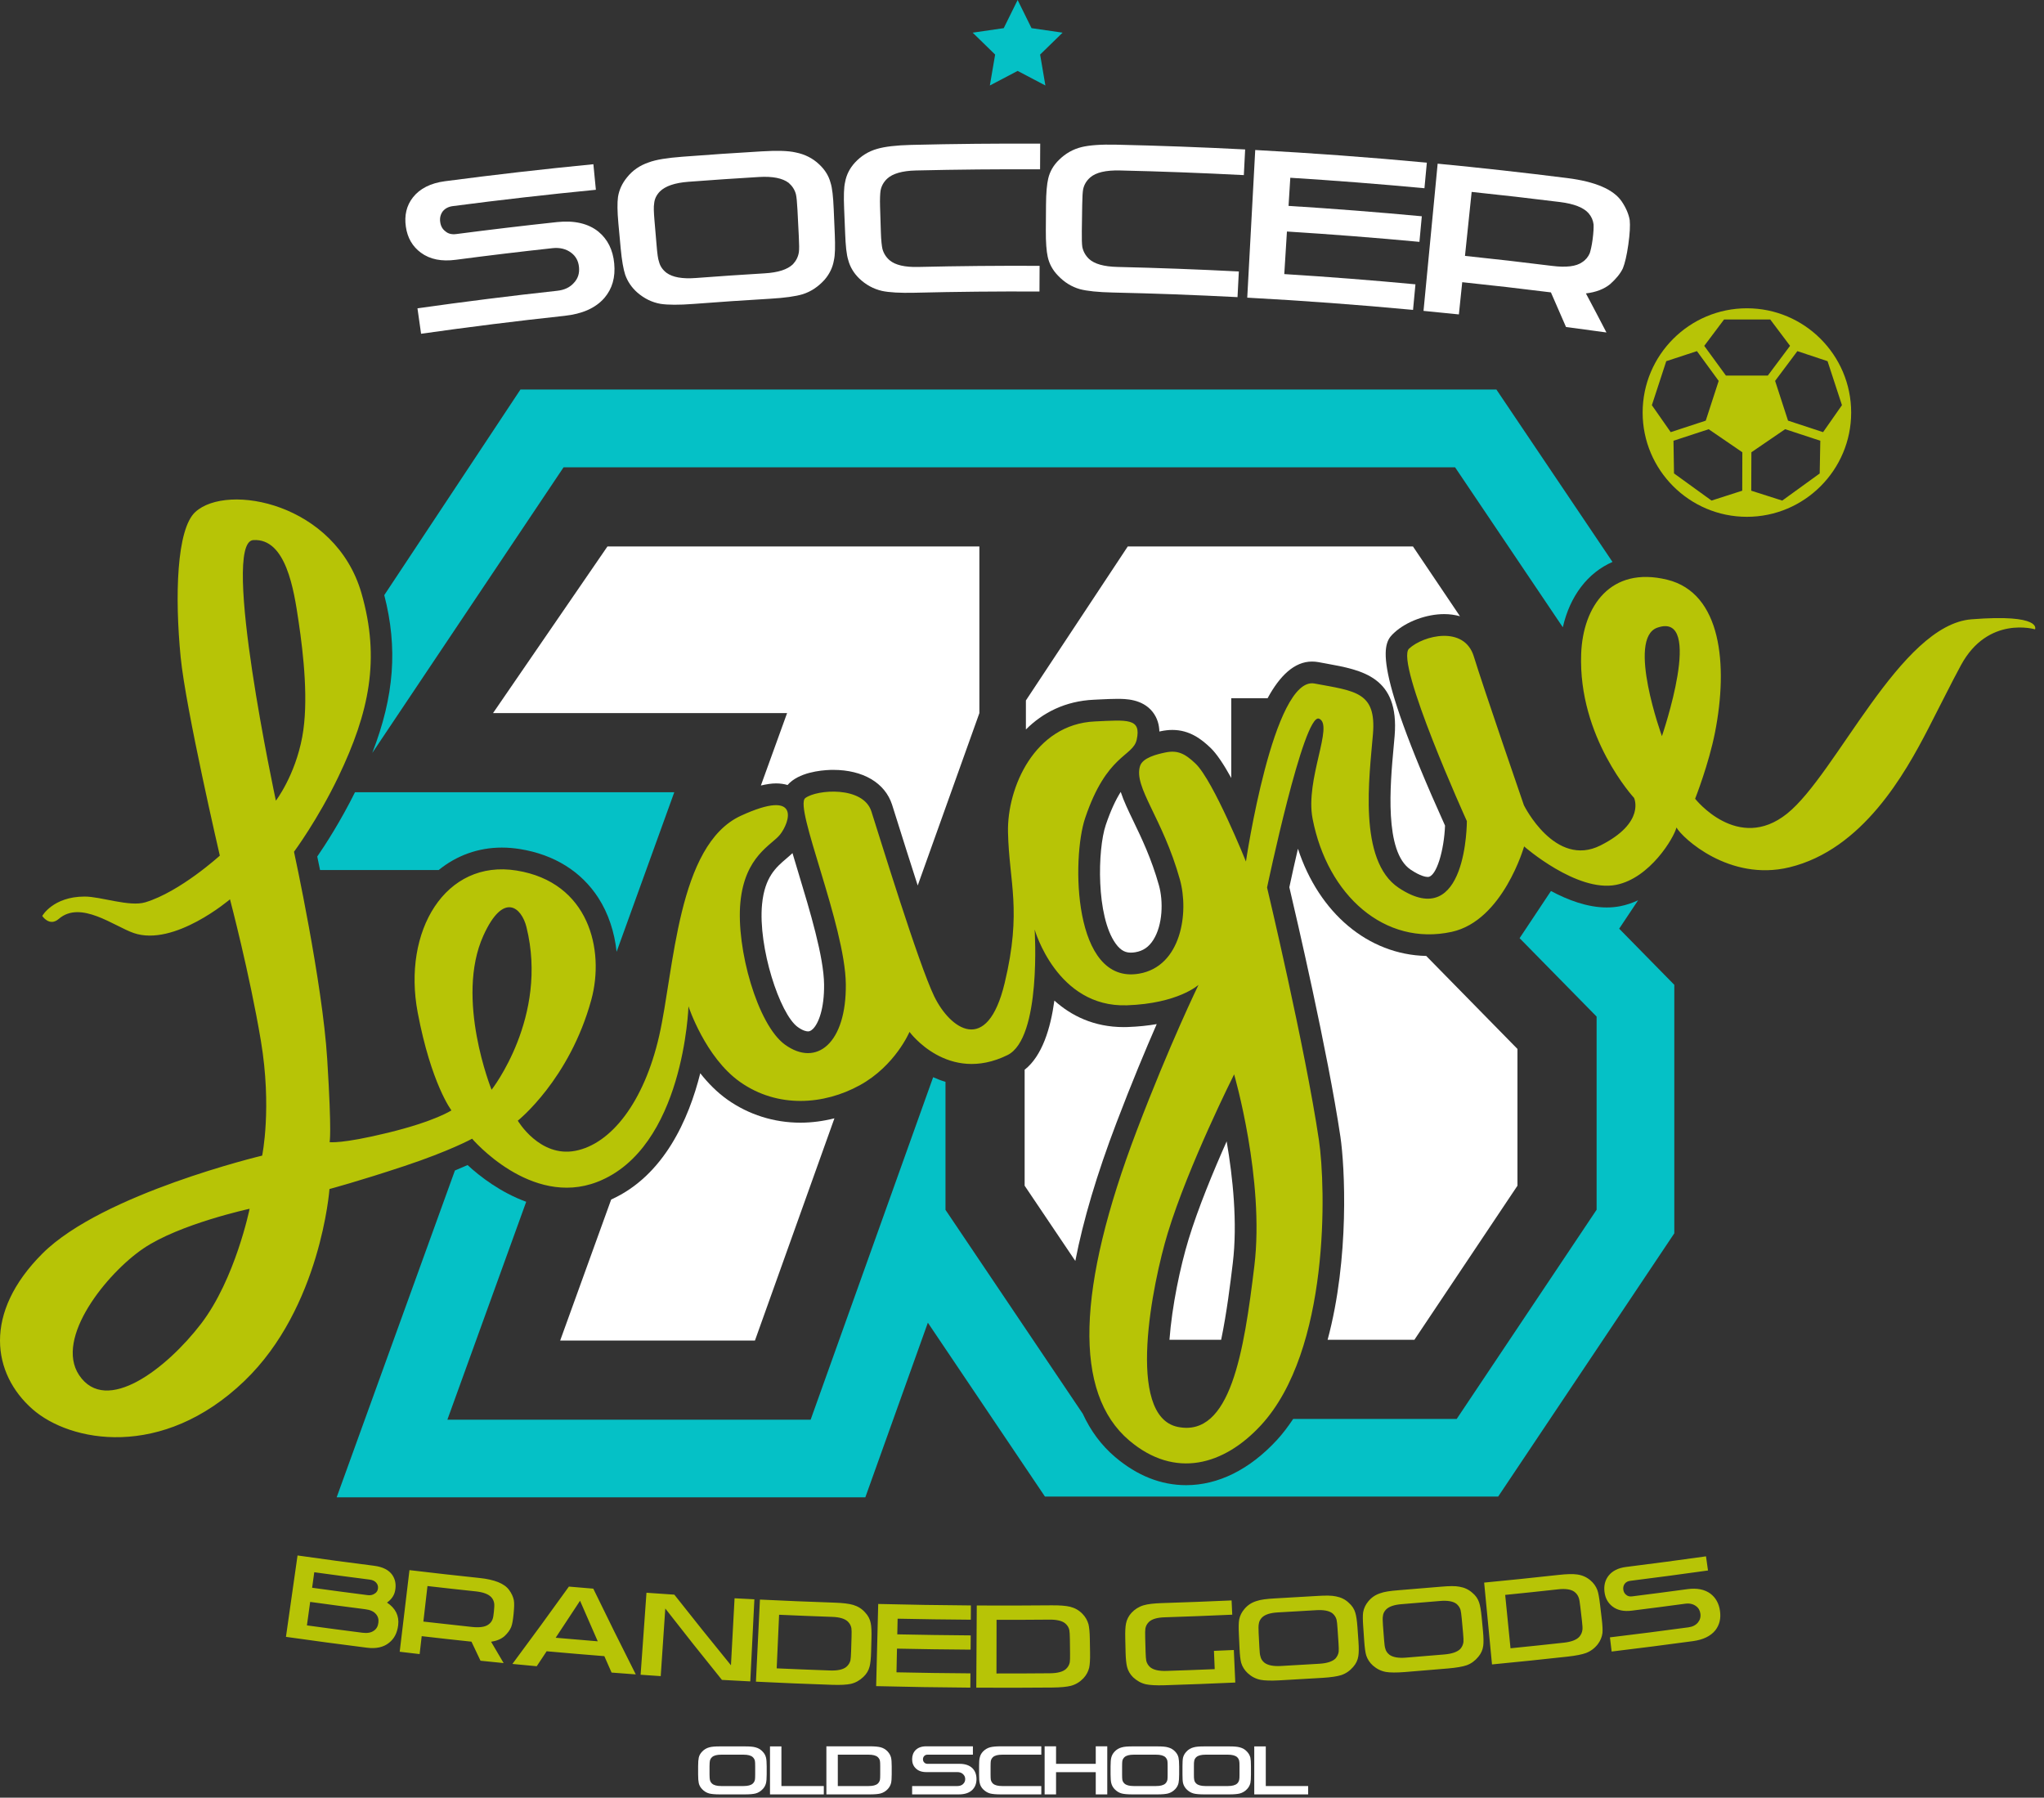 <?xml version="1.0" encoding="UTF-8" standalone="no"?>
<!DOCTYPE svg PUBLIC "-//W3C//DTD SVG 1.1//EN" "http://www.w3.org/Graphics/SVG/1.1/DTD/svg11.dtd">
<svg width="100%" height="100%" viewBox="0 0 141 124" version="1.1" xmlns="http://www.w3.org/2000/svg" xmlns:xlink="http://www.w3.org/1999/xlink" xml:space="preserve" xmlns:serif="http://www.serif.com/" style="fill-rule:evenodd;clip-rule:evenodd;stroke-linejoin:round;stroke-miterlimit:1.414;">
    <rect x="0" y="0" width="141" height="124" fill="#333333" stroke="none"/>
    <g transform="matrix(1,0,0,1,-184.801,-15.42)">
        <path d="M297.386,125.536C297.224,125.557 297.083,125.526 296.971,125.424C296.864,125.34 296.801,125.224 296.779,125.062C296.762,124.91 296.795,124.781 296.877,124.665C296.971,124.547 297.099,124.483 297.262,124.463C299.051,124.239 300.838,124 302.623,123.75C302.576,123.424 302.531,123.099 302.485,122.774C300.646,123.033 298.809,123.277 296.968,123.507C296.43,123.574 296.029,123.777 295.766,124.107C295.522,124.417 295.431,124.792 295.482,125.22C295.533,125.657 295.721,125.992 296.033,126.233C296.379,126.499 296.82,126.589 297.361,126.521C298.592,126.368 299.821,126.208 301.049,126.042C301.339,126.002 301.583,126.057 301.777,126.194C301.964,126.323 302.066,126.5 302.099,126.728C302.13,126.965 302.069,127.167 301.927,127.341C301.773,127.526 301.551,127.634 301.271,127.671C299.468,127.916 297.664,128.146 295.858,128.363C295.898,128.689 295.937,129.015 295.976,129.341C297.848,129.116 299.718,128.877 301.587,128.623C302.287,128.527 302.798,128.282 303.127,127.878C303.412,127.51 303.526,127.069 303.45,126.538C303.377,126.018 303.154,125.625 302.79,125.348C302.396,125.056 301.861,124.947 301.197,125.038C299.927,125.21 298.656,125.377 297.386,125.536ZM294.501,124.421C294.24,124.202 293.944,124.073 293.598,124.025C293.302,123.982 292.876,123.994 292.322,124.055C290.609,124.245 288.896,124.421 287.181,124.586C287.361,126.468 287.542,128.349 287.723,130.23C289.466,130.063 291.207,129.883 292.946,129.69C293.521,129.626 293.944,129.54 294.211,129.441C294.531,129.318 294.805,129.112 295.018,128.838C295.197,128.604 295.306,128.343 295.342,128.068C295.363,127.853 295.345,127.519 295.289,127.053C295.251,126.734 295.214,126.415 295.175,126.095C295.12,125.628 295.062,125.3 294.989,125.096C294.891,124.837 294.726,124.607 294.501,124.421ZM293.748,128.321C293.555,128.535 293.197,128.672 292.684,128.729C291.457,128.864 290.229,128.994 289,129.116C288.878,127.889 288.755,126.661 288.632,125.434C289.848,125.313 291.063,125.185 292.276,125.05C292.785,124.994 293.16,125.047 293.396,125.213C293.543,125.321 293.646,125.455 293.706,125.63C293.746,125.731 293.779,125.94 293.814,126.243C293.852,126.57 293.888,126.896 293.927,127.222C293.962,127.526 293.977,127.735 293.96,127.845C293.939,128.019 293.869,128.181 293.748,128.321ZM286.365,125.287C286.112,125.062 285.817,124.926 285.482,124.87C285.188,124.81 284.764,124.819 284.207,124.868C283.224,124.953 282.241,125.035 281.257,125.113C280.701,125.156 280.279,125.217 279.999,125.325C279.668,125.435 279.402,125.619 279.188,125.882C279.001,126.107 278.884,126.354 278.835,126.627C278.802,126.841 278.807,127.174 278.841,127.644C278.863,127.964 278.886,128.285 278.907,128.605C278.94,129.073 278.984,129.406 279.048,129.613C279.135,129.875 279.289,130.113 279.508,130.308C279.771,130.538 280.067,130.69 280.415,130.75C280.692,130.796 281.125,130.802 281.701,130.756C282.701,130.677 283.699,130.595 284.699,130.507C285.274,130.457 285.701,130.381 285.967,130.29C286.291,130.174 286.557,129.975 286.777,129.706C286.974,129.475 287.084,129.216 287.118,128.943C287.146,128.729 287.145,128.394 287.101,127.926C287.069,127.606 287.04,127.287 287.009,126.966C286.964,126.499 286.905,126.169 286.836,125.964C286.753,125.703 286.598,125.478 286.365,125.287ZM285.54,129.157C285.334,129.367 284.974,129.495 284.447,129.541C283.56,129.618 282.669,129.692 281.779,129.762C281.266,129.802 280.887,129.735 280.649,129.563C280.502,129.448 280.404,129.311 280.361,129.133C280.324,129.029 280.301,128.83 280.277,128.525C280.252,128.195 280.227,127.864 280.201,127.534C280.18,127.229 280.174,127.018 280.195,126.911C280.21,126.728 280.285,126.578 280.412,126.444C280.618,126.235 280.979,126.113 281.487,126.073C282.369,126.003 283.249,125.93 284.128,125.854C284.648,125.809 285.021,125.871 285.26,126.042C285.397,126.154 285.496,126.29 285.552,126.466C285.579,126.57 285.609,126.779 285.637,127.083C285.667,127.413 285.697,127.744 285.728,128.073C285.755,128.378 285.763,128.579 285.753,128.686C285.729,128.87 285.656,129.021 285.54,129.157ZM277.84,125.977C277.602,125.746 277.302,125.603 276.969,125.539C276.676,125.471 276.251,125.47 275.691,125.505C274.709,125.566 273.725,125.624 272.74,125.676C272.184,125.707 271.761,125.757 271.478,125.858C271.145,125.96 270.872,126.137 270.654,126.395C270.46,126.616 270.337,126.86 270.283,127.131C270.244,127.344 270.24,127.678 270.262,128.147C270.276,128.469 270.292,128.79 270.306,129.11C270.328,129.58 270.364,129.912 270.422,130.121C270.502,130.386 270.65,130.627 270.866,130.828C271.12,131.063 271.414,131.223 271.76,131.292C272.036,131.345 272.469,131.36 273.045,131.329C274.045,131.276 275.045,131.217 276.045,131.155C276.622,131.119 277.051,131.053 277.318,130.968C277.645,130.86 277.918,130.668 278.144,130.405C278.345,130.179 278.465,129.922 278.502,129.651C278.538,129.437 278.543,129.102 278.51,128.634C278.486,128.313 278.466,127.992 278.442,127.671C278.409,127.203 278.358,126.873 278.294,126.666C278.219,126.401 278.066,126.173 277.84,125.977ZM276.922,129.826C276.71,130.03 276.347,130.149 275.818,130.183C274.93,130.237 274.039,130.29 273.149,130.338C272.632,130.366 272.257,130.289 272.023,130.11C271.88,129.991 271.784,129.853 271.748,129.673C271.712,129.569 271.691,129.37 271.676,129.064C271.659,128.733 271.643,128.403 271.625,128.072C271.611,127.766 271.611,127.555 271.634,127.448C271.652,127.266 271.735,127.118 271.863,126.987C272.075,126.784 272.437,126.67 272.947,126.642C273.829,126.594 274.71,126.543 275.589,126.489C276.11,126.457 276.484,126.527 276.717,126.704C276.851,126.82 276.948,126.958 276.998,127.137C277.024,127.24 277.049,127.45 277.067,127.755C277.089,128.085 277.112,128.416 277.134,128.747C277.153,129.052 277.157,129.252 277.146,129.36C277.119,129.542 277.038,129.692 276.922,129.826ZM264.059,127.297C264.267,127.1 264.629,126.994 265.142,126.979C266.695,126.929 268.25,126.869 269.804,126.799C269.788,126.471 269.773,126.143 269.759,125.815C268.158,125.887 266.558,125.949 264.957,125.999C264.397,126.016 263.977,126.066 263.688,126.151C263.364,126.247 263.08,126.426 262.854,126.67C262.658,126.885 262.529,127.137 262.476,127.407C262.433,127.619 262.412,127.953 262.424,128.422C262.431,128.744 262.438,129.065 262.446,129.387C262.458,129.855 262.495,130.188 262.548,130.398C262.613,130.666 262.757,130.91 262.965,131.116C263.226,131.357 263.514,131.523 263.848,131.599C264.125,131.659 264.557,131.684 265.134,131.666C266.761,131.615 268.389,131.553 270.014,131.479C269.981,130.731 269.947,129.983 269.913,129.235C269.456,129.256 269,129.275 268.542,129.294C268.561,129.715 268.578,130.135 268.595,130.555C267.483,130.602 266.372,130.642 265.26,130.677C264.742,130.693 264.369,130.608 264.147,130.424C264.009,130.303 263.915,130.152 263.874,129.982C263.852,129.876 263.835,129.667 263.826,129.361C263.817,129.033 263.808,128.705 263.799,128.377C263.791,128.071 263.795,127.86 263.812,127.754C263.844,127.572 263.928,127.426 264.059,127.297ZM259.47,126.739C259.233,126.494 258.953,126.336 258.624,126.253C258.334,126.181 257.898,126.148 257.342,126.153C255.621,126.17 253.9,126.173 252.181,126.164C252.168,128.053 252.158,129.943 252.147,131.833C253.897,131.843 255.646,131.84 257.394,131.824C257.98,131.818 258.401,131.775 258.674,131.705C259.015,131.614 259.298,131.437 259.538,131.185C259.739,130.971 259.871,130.722 259.936,130.452C259.98,130.24 260.005,129.905 259.996,129.437C259.992,129.115 259.986,128.794 259.98,128.472C259.974,128.003 259.937,127.67 259.888,127.459C259.812,127.192 259.674,126.946 259.47,126.739ZM258.338,130.542C258.126,130.735 257.756,130.835 257.228,130.84C255.999,130.852 254.77,130.855 253.54,130.854C253.543,129.62 253.545,128.387 253.546,127.153C254.763,127.155 255.979,127.151 257.195,127.14C257.716,127.135 258.087,127.225 258.299,127.415C258.437,127.538 258.527,127.68 258.566,127.861C258.587,127.966 258.6,128.177 258.604,128.482C258.608,128.811 258.613,129.139 258.616,129.467C258.621,129.773 258.613,129.983 258.596,130.089C258.561,130.261 258.474,130.415 258.338,130.542ZM251.77,127.146C251.771,126.817 251.773,126.489 251.776,126.161C249.645,126.146 247.515,126.112 245.382,126.059C245.336,127.948 245.288,129.837 245.24,131.727C247.405,131.781 249.571,131.816 251.737,131.831C251.739,131.502 251.742,131.174 251.744,130.846C250.044,130.835 248.342,130.811 246.643,130.774C246.654,130.229 246.665,129.685 246.677,129.14C248.37,129.176 250.063,129.2 251.755,129.211C251.757,128.882 251.76,128.554 251.763,128.227C250.073,128.215 248.387,128.19 246.698,128.155C246.706,127.795 246.714,127.435 246.721,127.075C248.403,127.111 250.087,127.134 251.77,127.146ZM244.48,126.646C244.257,126.392 243.981,126.221 243.657,126.125C243.371,126.04 242.949,125.989 242.381,125.969C240.662,125.912 238.943,125.84 237.223,125.756C237.131,127.644 237.039,129.532 236.947,131.419C238.693,131.505 240.441,131.578 242.188,131.636C242.775,131.657 243.198,131.632 243.483,131.573C243.817,131.498 244.107,131.332 244.358,131.092C244.578,130.887 244.721,130.643 244.788,130.376C244.842,130.167 244.88,129.833 244.892,129.364C244.899,129.042 244.909,128.721 244.917,128.4C244.929,127.93 244.91,127.596 244.866,127.384C244.815,127.115 244.688,126.862 244.48,126.646ZM243.186,130.397C242.965,130.581 242.593,130.666 242.065,130.647C240.836,130.604 239.607,130.556 238.379,130.501C238.436,129.269 238.488,128.036 238.545,126.804C239.761,126.859 240.978,126.907 242.192,126.949C242.714,126.966 243.078,127.073 243.284,127.271C243.415,127.399 243.499,127.546 243.532,127.729C243.55,127.834 243.552,128.045 243.542,128.351C243.532,128.679 243.521,129.007 243.512,129.335C243.503,129.641 243.487,129.85 243.465,129.956C243.421,130.126 243.328,130.276 243.186,130.397ZM235.473,125.667C235.389,127.207 235.307,128.747 235.224,130.287C233.903,128.671 232.602,127.048 231.318,125.417C230.678,125.375 230.036,125.332 229.396,125.285C229.26,127.17 229.126,129.056 228.992,130.941C229.453,130.974 229.916,131.006 230.379,131.037C230.484,129.482 230.59,127.927 230.694,126.372C231.977,128.021 233.279,129.663 234.602,131.297C235.252,131.333 235.904,131.368 236.557,131.4C236.65,129.513 236.744,127.625 236.84,125.737C236.383,125.715 235.928,125.691 235.473,125.667ZM228.658,130.917C227.662,128.95 226.686,126.979 225.727,125.003C225.166,124.957 224.605,124.91 224.045,124.861C222.765,126.646 221.465,128.425 220.148,130.196C220.707,130.25 221.268,130.303 221.826,130.354C222.055,130.01 222.282,129.666 222.51,129.322C223.836,129.441 225.163,129.554 226.49,129.659C226.655,130.037 226.822,130.414 226.989,130.792C227.547,130.835 228.102,130.876 228.658,130.917ZM223.132,128.39C223.696,127.541 224.257,126.69 224.814,125.838C225.217,126.771 225.623,127.704 226.035,128.635C225.066,128.558 224.1,128.476 223.132,128.39ZM219.602,128.279C219.826,128.071 219.975,127.864 220.063,127.652C220.141,127.457 220.189,127.155 220.231,126.736C220.273,126.307 220.283,126.001 220.246,125.796C220.199,125.57 220.096,125.33 219.917,125.09C219.592,124.645 218.912,124.376 217.875,124.267C216.266,124.098 214.654,123.917 213.047,123.725C212.822,125.602 212.598,127.478 212.373,129.355C212.832,129.409 213.289,129.463 213.748,129.517C213.795,129.104 213.843,128.692 213.891,128.28C215.033,128.413 216.18,128.539 217.324,128.66C217.531,129.099 217.737,129.537 217.947,129.975C218.479,130.031 219.012,130.084 219.543,130.136C219.255,129.647 218.966,129.156 218.678,128.666C219.067,128.609 219.375,128.477 219.602,128.279ZM214.289,124.823C215.396,124.951 216.506,125.073 217.613,125.19C218.133,125.246 218.498,125.379 218.699,125.602C218.803,125.718 218.867,125.86 218.891,126.016C218.908,126.132 218.9,126.314 218.871,126.591C218.848,126.837 218.818,127.018 218.777,127.118C218.725,127.257 218.633,127.383 218.498,127.475C218.273,127.644 217.896,127.701 217.354,127.644C216.238,127.526 215.122,127.402 214.006,127.274C214.101,126.457 214.195,125.64 214.289,124.823ZM211.498,125.964C211.809,125.741 211.998,125.467 212.059,125.136C212.137,124.723 212.072,124.368 211.867,124.063C211.627,123.717 211.207,123.5 210.604,123.424C208.844,123.201 207.084,122.965 205.326,122.714C205.061,124.586 204.793,126.457 204.527,128.328C206.389,128.592 208.252,128.842 210.117,129.077C210.748,129.157 211.258,129.046 211.64,128.736C212,128.452 212.203,128.054 212.268,127.521C212.346,126.877 212.086,126.354 211.498,125.964ZM206.48,123.871C207.752,124.047 209.025,124.216 210.299,124.378C210.49,124.402 210.648,124.47 210.75,124.589C210.853,124.708 210.895,124.838 210.875,124.99C210.857,125.142 210.782,125.268 210.645,125.347C210.507,125.445 210.346,125.473 210.162,125.45C208.885,125.287 207.608,125.118 206.332,124.941C206.383,124.584 206.432,124.227 206.48,123.871ZM205.973,127.537C206.048,126.997 206.123,126.457 206.197,125.917C207.464,126.092 208.731,126.261 209.998,126.422C210.337,126.465 210.58,126.572 210.734,126.756C210.878,126.918 210.934,127.118 210.903,127.354C210.873,127.602 210.771,127.782 210.59,127.904C210.395,128.043 210.132,128.087 209.793,128.043C208.519,127.881 207.244,127.713 205.973,127.537Z" style="fill:rgb(183,196,6);fill-rule:nonzero;"/>
        <path d="M236.895,137.831C236.895,138.009 236.889,138.127 236.877,138.188C236.854,138.295 236.805,138.378 236.727,138.451C236.604,138.563 236.391,138.619 236.089,138.619L234.557,138.619C234.256,138.619 234.042,138.563 233.921,138.451C233.842,138.378 233.792,138.295 233.77,138.188C233.759,138.127 233.746,138.009 233.746,137.831L233.746,137.249C233.746,137.07 233.759,136.946 233.77,136.885C233.792,136.779 233.842,136.696 233.921,136.623C234.042,136.51 234.256,136.455 234.557,136.455L236.089,136.455C236.391,136.455 236.604,136.51 236.727,136.623C236.805,136.696 236.854,136.779 236.877,136.885C236.889,136.946 236.895,137.07 236.895,137.249L236.895,137.831ZM237.643,136.661C237.604,136.505 237.531,136.365 237.408,136.242C237.274,136.096 237.113,136.002 236.922,135.951C236.754,135.901 236.508,135.884 236.18,135.884L234.462,135.884C234.139,135.884 233.893,135.901 233.725,135.951C233.535,136.002 233.373,136.096 233.238,136.242C233.117,136.365 233.037,136.505 233.003,136.661C232.976,136.785 232.959,136.98 232.959,137.254L232.959,137.819C232.959,138.093 232.976,138.288 233.003,138.412C233.037,138.569 233.117,138.714 233.238,138.836C233.373,138.982 233.541,139.083 233.73,139.133C233.887,139.173 234.133,139.195 234.462,139.195L236.18,139.195C236.514,139.195 236.754,139.173 236.918,139.133C237.107,139.083 237.27,138.982 237.408,138.836C237.531,138.714 237.604,138.569 237.643,138.412C237.672,138.288 237.689,138.093 237.689,137.819L237.689,137.254C237.689,136.98 237.672,136.785 237.643,136.661Z" style="fill:white;fill-rule:nonzero;"/>
        <path d="M241.63,138.619L241.63,139.195L237.917,139.195L237.917,135.884L238.705,135.884L238.705,138.619L241.63,138.619Z" style="fill:white;fill-rule:nonzero;"/>
        <path d="M245.52,137.825C245.52,138.003 245.515,138.127 245.502,138.188C245.481,138.288 245.43,138.378 245.353,138.451C245.229,138.563 245.017,138.619 244.714,138.619L242.595,138.619L242.595,136.455L244.714,136.455C245.017,136.455 245.229,136.51 245.353,136.623C245.43,136.696 245.481,136.779 245.502,136.885C245.515,136.946 245.52,137.07 245.52,137.249L245.52,137.825ZM246.269,136.661C246.229,136.505 246.15,136.36 246.033,136.236C245.9,136.091 245.737,135.996 245.548,135.945C245.374,135.901 245.129,135.878 244.805,135.878L241.807,135.878L241.807,139.195L244.805,139.195C245.134,139.195 245.38,139.173 245.535,139.133C245.726,139.083 245.894,138.982 246.033,138.836C246.15,138.714 246.229,138.569 246.269,138.412C246.297,138.288 246.313,138.093 246.313,137.819L246.313,137.254C246.313,136.98 246.297,136.785 246.269,136.661Z" style="fill:white;fill-rule:nonzero;"/>
        <path d="M248.789,137.087C248.693,137.087 248.616,137.058 248.555,136.992C248.5,136.935 248.47,136.863 248.47,136.768C248.47,136.678 248.5,136.605 248.561,136.543C248.616,136.482 248.693,136.455 248.789,136.455L251.914,136.455L251.914,135.878L248.693,135.878C248.375,135.878 248.131,135.967 247.957,136.142C247.801,136.304 247.722,136.516 247.722,136.768C247.722,137.025 247.801,137.232 247.968,137.394C248.146,137.574 248.388,137.657 248.699,137.657L250.842,137.657C251.008,137.657 251.143,137.708 251.237,137.802C251.333,137.892 251.383,138.003 251.383,138.138C251.383,138.278 251.333,138.39 251.237,138.479C251.137,138.574 251.004,138.619 250.842,138.619L247.722,138.619L247.722,139.195L250.941,139.195C251.345,139.195 251.657,139.094 251.87,138.888C252.064,138.697 252.161,138.451 252.161,138.138C252.161,137.831 252.07,137.584 251.887,137.394C251.679,137.192 251.388,137.087 251.004,137.087L248.789,137.087Z" style="fill:white;fill-rule:nonzero;"/>
        <path d="M256.633,138.619L253.938,138.619C253.637,138.619 253.424,138.563 253.3,138.451C253.223,138.378 253.173,138.288 253.15,138.188C253.139,138.127 253.133,138.003 253.133,137.825L253.133,137.249C253.133,137.07 253.139,136.946 253.15,136.885C253.173,136.779 253.223,136.696 253.3,136.623C253.424,136.51 253.637,136.455 253.938,136.455L256.633,136.455L256.633,135.878L253.843,135.878C253.519,135.878 253.272,135.901 253.104,135.945C252.914,135.996 252.747,136.096 252.612,136.236C252.494,136.36 252.417,136.505 252.385,136.661C252.351,136.785 252.341,136.98 252.341,137.254L252.341,137.819C252.341,138.093 252.351,138.288 252.385,138.412C252.417,138.569 252.494,138.714 252.612,138.836C252.759,138.982 252.921,139.083 253.109,139.133C253.268,139.173 253.513,139.195 253.843,139.195L256.633,139.195L256.633,138.619Z" style="fill:white;fill-rule:nonzero;"/>
        <path d="M260.389,135.878L260.389,137.087L257.65,137.087L257.65,135.878L256.862,135.878L256.862,139.195L257.65,139.195L257.65,137.662L260.389,137.662L260.389,139.195L261.183,139.195L261.183,135.878L260.389,135.878Z" style="fill:white;fill-rule:nonzero;"/>
        <path d="M265.347,137.831C265.347,138.009 265.343,138.127 265.331,138.188C265.309,138.295 265.259,138.378 265.185,138.451C265.056,138.563 264.846,138.619 264.541,138.619L263.012,138.619C262.708,138.619 262.502,138.563 262.373,138.451C262.295,138.378 262.244,138.295 262.223,138.188C262.212,138.127 262.206,138.009 262.206,137.831L262.206,137.249C262.206,137.07 262.212,136.946 262.223,136.885C262.244,136.779 262.295,136.696 262.373,136.623C262.502,136.51 262.708,136.455 263.012,136.455L264.541,136.455C264.846,136.455 265.056,136.51 265.185,136.623C265.259,136.696 265.309,136.779 265.331,136.885C265.343,136.946 265.347,137.07 265.347,137.249L265.347,137.831ZM266.098,136.661C266.063,136.505 265.985,136.365 265.867,136.242C265.732,136.096 265.565,136.002 265.374,135.951C265.208,135.901 264.961,135.884 264.637,135.884L262.917,135.884C262.597,135.884 262.352,135.901 262.184,135.951C261.987,136.002 261.825,136.096 261.691,136.242C261.574,136.365 261.496,136.505 261.458,136.661C261.428,136.785 261.411,136.98 261.411,137.254L261.411,137.819C261.411,138.093 261.428,138.288 261.458,138.412C261.496,138.569 261.574,138.714 261.691,138.836C261.831,138.982 261.993,139.083 262.184,139.133C262.345,139.173 262.586,139.195 262.917,139.195L264.637,139.195C264.968,139.195 265.214,139.173 265.37,139.133C265.56,139.083 265.723,138.982 265.867,138.836C265.985,138.714 266.063,138.569 266.098,138.412C266.125,138.288 266.142,138.093 266.142,137.819L266.142,137.254C266.142,136.98 266.125,136.785 266.098,136.661Z" style="fill:white;fill-rule:nonzero;"/>
        <path d="M270.305,137.831C270.305,138.009 270.301,138.127 270.284,138.188C270.262,138.295 270.216,138.378 270.138,138.451C270.01,138.563 269.797,138.619 269.501,138.619L267.964,138.619C267.667,138.619 267.455,138.563 267.327,138.451C267.248,138.378 267.198,138.295 267.181,138.188C267.164,138.127 267.16,138.009 267.16,137.831L267.16,137.249C267.16,137.07 267.164,136.946 267.181,136.885C267.198,136.779 267.248,136.696 267.327,136.623C267.455,136.51 267.667,136.455 267.964,136.455L269.501,136.455C269.797,136.455 270.01,136.51 270.138,136.623C270.216,136.696 270.262,136.779 270.284,136.885C270.301,136.946 270.305,137.07 270.305,137.249L270.305,137.831ZM271.056,136.661C271.016,136.505 270.938,136.365 270.819,136.242C270.687,136.096 270.523,136.002 270.328,135.951C270.16,135.901 269.914,135.884 269.591,135.884L267.874,135.884C267.55,135.884 267.303,135.901 267.137,135.951C266.941,136.002 266.778,136.096 266.646,136.242C266.527,136.365 266.449,136.505 266.409,136.661C266.382,136.785 266.371,136.98 266.371,137.254L266.371,137.819C266.371,138.093 266.382,138.288 266.409,138.412C266.449,138.569 266.527,138.714 266.646,138.836C266.784,138.982 266.951,139.083 267.142,139.133C267.299,139.173 267.544,139.195 267.874,139.195L269.591,139.195C269.92,139.195 270.167,139.173 270.322,139.133C270.514,139.083 270.681,138.982 270.819,138.836C270.938,138.714 271.016,138.569 271.056,138.412C271.082,138.288 271.095,138.093 271.095,137.819L271.095,137.254C271.095,136.98 271.082,136.785 271.056,136.661Z" style="fill:white;fill-rule:nonzero;"/>
        <path d="M275.04,138.619L275.04,139.195L271.323,139.195L271.323,135.884L272.118,135.884L272.118,138.619L275.04,138.619Z" style="fill:white;fill-rule:nonzero;"/>
        <path d="M266.792,100.906C266.214,102.805 265.648,105.504 265.473,107.836L269.039,107.836C269.427,105.975 269.673,103.94 269.841,102.555C270.179,99.763 269.841,96.607 269.419,94.151C268.501,96.211 267.451,98.747 266.792,100.906Z" style="fill:white;fill-rule:nonzero;"/>
        <path d="M275.749,61.093L276.274,61.189C278.766,61.639 281.341,62.104 281.006,66.177L280.933,66.998C280.703,69.51 280.275,74.186 282.119,75.413C282.794,75.862 283.164,75.911 283.293,75.911C283.897,75.911 284.422,74.036 284.483,72.37C279.211,60.698 280.276,59.714 280.982,59.061C281.811,58.295 283.194,57.78 284.427,57.78C284.812,57.78 285.173,57.834 285.512,57.926L282.27,53.113L262.597,53.113L255.57,63.737L255.57,65.739C256.732,64.578 258.284,63.775 260.26,63.686L260.646,63.667C261.109,63.645 261.517,63.626 261.864,63.626C262.424,63.626 263.589,63.626 264.302,64.514C264.657,64.958 264.766,65.455 264.777,65.879C264.811,65.872 264.843,65.865 264.874,65.858C265.156,65.799 265.418,65.77 265.674,65.77C266.855,65.77 267.671,66.397 268.312,67.011C268.751,67.433 269.247,68.199 269.736,69.084L269.736,63.58L272.244,63.58C273.082,62.036 274.09,61.053 275.306,61.053C275.452,61.053 275.601,61.066 275.749,61.093Z" style="fill:white;fill-rule:nonzero;"/>
        <path d="M283.185,81.36C279.17,81.27 275.785,78.39 274.336,73.965C274.129,74.853 273.928,75.75 273.743,76.621C274.194,78.533 276.396,87.981 277.267,93.84C277.565,95.853 277.908,102.181 276.383,107.836L282.37,107.836L289.479,97.208L289.479,87.775L283.185,81.36Z" style="fill:white;fill-rule:nonzero;"/>
        <path d="M262.321,86.268C260.241,86.268 258.682,85.47 257.534,84.44C257.273,86.357 256.693,88.257 255.483,89.21L255.483,97.208L258.979,102.399C259.521,99.595 260.463,96.421 261.823,92.852C262.865,90.114 263.838,87.791 264.594,86.061C264.001,86.164 263.335,86.237 262.589,86.263L262.321,86.268Z" style="fill:white;fill-rule:nonzero;"/>
        <path d="M262.987,72.065C262.636,71.335 262.316,70.674 262.111,70.044C261.773,70.581 261.423,71.307 261.078,72.331C260.51,74.014 260.407,78.624 261.762,80.509C262.156,81.058 262.516,81.131 262.816,81.131C262.914,81.131 263.016,81.122 263.122,81.103C263.657,81.013 264.05,80.742 264.36,80.253C265.017,79.215 265.052,77.573 264.747,76.487C264.232,74.649 263.542,73.216 262.987,72.065Z" style="fill:white;fill-rule:nonzero;"/>
        <path d="M234.988,91.278C234.262,90.765 233.635,90.123 233.107,89.451C232.316,92.609 230.609,96.516 226.961,98.162L223.443,107.889L236.879,107.889L242.362,92.56C241.588,92.755 240.799,92.861 240.016,92.861C238.197,92.861 236.459,92.313 234.988,91.278Z" style="fill:white;fill-rule:nonzero;"/>
        <path d="M218.811,64.609L239.096,64.609L237.289,69.603C237.666,69.515 238.018,69.458 238.33,69.458C238.635,69.458 238.9,69.5 239.129,69.569C239.221,69.462 239.326,69.364 239.449,69.271C240.371,68.579 241.846,68.525 242.276,68.525C244.335,68.525 245.854,69.423 246.339,70.928L246.728,72.16C247.063,73.225 247.564,74.823 248.107,76.5L252.361,64.609L252.361,53.113L226.705,53.113L218.811,64.609Z" style="fill:white;fill-rule:nonzero;"/>
        <path d="M240.537,86.563C240.588,86.563 240.712,86.563 240.887,86.387C241.267,86.003 241.666,84.997 241.648,83.326C241.63,81.417 240.663,78.226 239.887,75.661C239.734,75.158 239.594,74.694 239.469,74.267C239.334,74.395 239.193,74.516 239.047,74.641C238.344,75.238 237.549,75.915 237.369,77.802C237.086,80.76 238.594,85.369 239.828,86.261C240.191,86.524 240.428,86.563 240.537,86.563Z" style="fill:white;fill-rule:nonzero;"/>
        <path d="M219.416,73.885C219.828,73.885 220.252,73.92 220.676,73.988C223.037,74.37 224.904,75.535 226.08,77.359C226.773,78.435 227.191,79.719 227.336,81.073L231.314,70.069L209.289,70.069C208.295,72.069 207.244,73.692 206.686,74.503C206.738,74.751 206.805,75.07 206.879,75.433L215.064,75.433C216.295,74.43 217.797,73.885 219.416,73.885Z" style="fill:rgb(5,193,198);fill-rule:nonzero;"/>
        <path d="M223.678,47.653L285.175,47.653L292.608,58.688C293.099,56.53 294.327,54.927 296.035,54.182L288.026,42.289L220.703,42.289L211.309,56.471C212.244,60.096 212.008,63.417 210.482,67.356L223.678,47.653Z" style="fill:rgb(5,193,198);fill-rule:nonzero;"/>
        <path d="M296.496,79.48L297.802,77.519C297.41,77.701 296.997,77.845 296.563,77.929C296.267,77.986 295.956,78.016 295.638,78.016C294.302,78.016 292.938,77.495 291.79,76.881L289.627,80.134L294.939,85.542L294.939,98.866L285.288,113.296L274.008,113.296C273.662,113.811 273.296,114.306 272.883,114.753C271.002,116.789 268.837,117.865 266.621,117.865C264.892,117.865 263.244,117.212 261.726,115.925C260.769,115.112 260.032,114.11 259.493,112.938L250.023,98.874L250.023,90.044C249.723,89.955 249.439,89.845 249.172,89.724L240.721,113.349L215.662,113.349L221.1,98.317C219.322,97.669 217.893,96.561 217.055,95.784C216.813,95.894 216.51,96.023 216.182,96.16L208.025,118.704L244.493,118.704L248.807,106.658L256.884,118.651L288.148,118.651L300.299,100.492L300.299,83.353L296.496,79.48Z" style="fill:rgb(5,193,198);fill-rule:nonzero;"/>
        <path d="M299.444,66.199C299.444,66.199 297.005,59.467 299.122,58.718C302.416,57.554 299.444,66.199 299.444,66.199ZM271.33,102.735C270.612,108.668 269.687,114.584 266.051,113.847C262.417,113.108 264.317,103.88 265.357,100.468C266.786,95.784 269.934,89.528 269.934,89.528C269.934,89.528 272.049,96.802 271.33,102.735ZM218.711,90.59C218.711,90.59 216.174,84.31 218.146,79.957C219.543,76.874 220.787,78.035 221.117,79.367C222.656,85.578 218.711,90.59 218.711,90.59ZM198.672,106.729C196.309,109.813 192.121,113.068 190.258,110.274C188.549,107.711 192.195,103.23 194.693,101.536C197.193,99.842 202.02,98.799 202.02,98.799C202.02,98.799 201.033,103.645 198.672,106.729ZM202.27,52.675C204.537,52.527 205.078,56.121 205.396,58.273C205.746,60.609 206.096,63.847 205.652,66.243C205.154,68.93 203.832,70.65 203.832,70.65C203.832,70.65 200.004,52.821 202.27,52.675ZM320.796,58.139C315.878,58.527 311.48,68.814 308.082,71.54C304.684,74.268 301.735,70.517 301.735,70.517C301.735,70.517 302.673,68.143 303.107,65.936C304.021,61.289 303.553,56.321 299.806,55.407C295.893,54.452 293.996,57.248 293.874,60.514C293.657,66.285 297.521,70.457 297.521,70.457C297.521,70.457 298.343,72.158 295.206,73.737C292.07,75.315 289.923,70.963 289.923,70.963C289.923,70.963 287.125,62.84 286.467,60.697C285.808,58.554 282.995,59.242 282.001,60.162C281.006,61.082 285.989,72.06 285.989,72.06C285.989,72.06 286.006,79.799 281.288,76.662C278.457,74.779 279.271,68.957 279.511,66.054C279.75,63.15 278.313,63.095 275.476,62.568C272.637,62.042 270.749,74.847 270.749,74.847C270.749,74.847 268.512,69.282 267.274,68.095C266.527,67.38 266.015,67.152 265.182,67.327C264.63,67.442 263.626,67.678 263.443,68.262C262.989,69.727 265.002,71.833 266.191,76.082C266.833,78.369 266.287,82.086 263.374,82.582C258.794,83.361 258.725,74.613 259.656,71.852C261.147,67.423 262.948,67.628 263.213,66.444C263.547,64.94 262.558,65.083 260.329,65.184C256.151,65.373 254.272,69.779 254.335,72.812C254.408,76.287 255.313,78.196 254.104,83.233C252.896,88.27 250.335,86.389 249.247,84.149C248.165,81.925 245.476,73.147 244.911,71.388C244.345,69.63 241.151,69.868 240.352,70.47C239.551,71.072 243.108,79.256 243.148,83.311C243.19,87.365 241.139,89.059 238.949,87.477C237.059,86.109 235.57,80.85 235.875,77.66C236.18,74.47 238.029,73.716 238.605,72.996C239.279,72.154 240.094,69.764 235.906,71.691C231.523,73.709 231.316,82.295 230.27,86.882C229.221,91.468 226.941,94.338 224.48,94.804C222.021,95.269 220.52,92.723 220.52,92.723C220.52,92.723 224.094,89.885 225.594,84.371C226.521,80.96 225.445,76.278 220.438,75.469C215.52,74.674 212.551,79.638 213.615,85.264C214.547,90.185 215.941,92.012 215.941,92.012C215.941,92.012 214.838,92.756 211.576,93.552C208.316,94.348 207.535,94.201 207.535,94.201C207.535,94.201 207.705,93.785 207.373,88.481C207.045,83.177 205.082,74.174 205.082,74.174C205.082,74.174 206.732,71.95 208.15,68.986C210.27,64.556 211.047,60.898 209.736,56.338C207.949,50.135 200.488,48.706 198.273,50.737C196.979,51.924 196.854,56.571 197.262,60.739C197.611,64.316 199.965,74.44 199.965,74.44C199.965,74.44 197.221,76.939 194.824,77.66C193.725,77.991 191.758,77.258 190.629,77.263C188.45,77.272 187.716,78.601 187.716,78.601C187.716,78.601 188.209,79.365 188.855,78.805C190.363,77.496 192.68,79.316 194.021,79.778C196.822,80.745 200.666,77.453 200.666,77.453C200.666,77.453 202.02,82.575 202.797,87.212C203.572,91.849 202.885,95.133 202.885,95.133C202.885,95.133 191.873,97.754 187.735,101.881C183.596,106.009 184.283,110.192 187.039,112.619C189.625,114.9 195.979,116.138 201.668,110.671C206.934,105.609 207.529,97.437 207.529,97.437C207.529,97.437 209.543,96.9 212.691,95.854C215.84,94.809 217.369,93.967 217.369,93.967C217.369,93.967 221.408,98.721 225.996,96.95C231.992,94.634 232.293,84.834 232.293,84.834C232.293,84.834 233.447,88.357 235.852,90.051C238.461,91.889 241.647,91.629 244.104,90.282C246.556,88.938 247.541,86.598 247.541,86.598C247.541,86.598 250.188,90.219 254.3,88.198C256.661,87.038 256.173,79.536 256.173,79.536C256.173,79.536 257.7,84.929 262.538,84.764C266.078,84.643 267.478,83.354 267.478,83.354C267.478,83.354 265.506,87.393 263.225,93.386C259.073,104.285 258.837,111.505 262.697,114.781C265.859,117.463 269.239,116.486 271.781,113.735C276.55,108.573 276.267,97.316 275.783,94.061C274.829,87.647 272.206,76.64 272.206,76.64C272.206,76.64 274.739,64.57 275.79,64.992C276.842,65.413 274.821,69.17 275.346,71.891C276.372,77.195 280.331,80.702 284.943,79.698C288.481,78.928 289.938,73.804 289.938,73.804C289.938,73.804 293.561,76.984 296.276,76.457C298.61,76.003 300.27,73.218 300.448,72.5C300.849,73.221 304.095,76.244 308.229,75.248C313.297,74.027 316.218,68.767 317.797,65.719C318.645,64.082 319.423,62.497 320.077,61.295C321.946,57.859 325.182,58.83 325.182,58.83C325.182,58.83 325.715,57.75 320.796,58.139Z" style="fill:rgb(183,196,6);fill-rule:nonzero;"/>
        <path d="M223.232,30.738C220.912,30.987 218.593,31.263 216.275,31.565C215.979,31.604 215.722,31.552 215.52,31.371C215.322,31.223 215.205,31.014 215.166,30.724C215.13,30.451 215.188,30.218 215.336,30.007C215.508,29.793 215.742,29.675 216.042,29.636C219.325,29.207 222.613,28.832 225.906,28.511C225.849,27.924 225.792,27.336 225.734,26.748C222.315,27.081 218.9,27.472 215.492,27.921C214.5,28.052 213.758,28.432 213.284,29.037C212.84,29.603 212.686,30.285 212.797,31.052C212.907,31.834 213.261,32.427 213.834,32.85C214.469,33.318 215.269,33.468 216.242,33.34C218.464,33.047 220.688,32.78 222.914,32.538C223.42,32.482 223.855,32.592 224.199,32.851C224.523,33.093 224.698,33.421 224.74,33.831C224.785,34.259 224.681,34.616 224.398,34.922C224.117,35.245 223.734,35.425 223.234,35.478C220.018,35.829 216.805,36.232 213.599,36.688C213.681,37.273 213.764,37.857 213.848,38.442C217.138,37.975 220.434,37.562 223.734,37.207C224.971,37.074 225.883,36.671 226.493,35.972C227.039,35.331 227.262,34.55 227.171,33.591C227.082,32.649 226.716,31.923 226.08,31.398C225.391,30.843 224.426,30.61 223.232,30.738Z" style="fill:white;fill-rule:nonzero;"/>
        <path d="M239.904,31.715C239.934,32.265 239.936,32.626 239.909,32.817C239.857,33.147 239.715,33.412 239.5,33.647C239.119,34.013 238.471,34.22 237.553,34.274C235.967,34.369 234.379,34.476 232.793,34.597C231.875,34.666 231.205,34.549 230.778,34.238C230.517,34.035 230.34,33.791 230.26,33.47C230.192,33.286 230.143,32.928 230.098,32.379C230.047,31.785 229.996,31.191 229.946,30.597C229.9,30.048 229.887,29.67 229.924,29.477C229.949,29.146 230.085,28.876 230.316,28.633C230.691,28.256 231.351,28.03 232.289,27.959C233.91,27.836 235.533,27.726 237.156,27.629C238.096,27.573 238.778,27.708 239.203,28.031C239.445,28.242 239.617,28.491 239.704,28.814C239.75,29.001 239.785,29.378 239.814,29.928C239.844,30.524 239.875,31.119 239.904,31.715ZM241.308,26.756C240.86,26.329 240.314,26.062 239.7,25.938C239.158,25.811 238.371,25.8 237.339,25.861C235.516,25.968 233.692,26.091 231.871,26.231C230.839,26.311 230.061,26.427 229.539,26.626C228.932,26.833 228.442,27.17 228.055,27.654C227.719,28.064 227.51,28.516 227.432,29.006C227.379,29.391 227.381,29.995 227.459,30.834C227.513,31.411 227.566,31.988 227.619,32.565C227.697,33.404 227.807,33.998 227.927,34.367C228.092,34.835 228.375,35.258 228.77,35.603C229.242,36.01 229.768,36.274 230.365,36.379C230.874,36.457 231.637,36.462 232.651,36.384C234.411,36.249 236.172,36.129 237.936,36.026C238.948,35.967 239.703,35.859 240.18,35.713C240.758,35.529 241.241,35.197 241.671,34.729C242.016,34.334 242.239,33.877 242.322,33.392C242.412,33.009 242.422,32.406 242.386,31.564C242.36,30.985 242.336,30.407 242.312,29.828C242.275,28.986 242.214,28.386 242.091,28.013C241.964,27.537 241.696,27.117 241.308,26.756Z" style="fill:white;fill-rule:nonzero;"/>
        <path d="M245.31,25.688C244.691,25.863 244.187,26.191 243.775,26.637C243.416,27.028 243.186,27.486 243.1,27.971C243.009,28.353 242.997,28.956 243.031,29.798C243.055,30.377 243.078,30.956 243.102,31.535C243.135,32.376 243.194,32.977 243.313,33.351C243.436,33.828 243.697,34.265 244.074,34.63C244.523,35.06 245.052,35.351 245.643,35.487C246.13,35.592 246.89,35.637 247.906,35.613C250.773,35.542 253.64,35.514 256.506,35.529C256.509,34.938 256.512,34.348 256.515,33.757C253.723,33.743 250.932,33.769 248.14,33.834C247.222,33.856 246.557,33.704 246.167,33.371C245.917,33.154 245.75,32.885 245.671,32.577C245.63,32.39 245.584,32.012 245.566,31.462C245.547,30.872 245.528,30.282 245.51,29.691C245.492,29.142 245.515,28.762 245.544,28.571C245.604,28.243 245.755,27.98 245.997,27.748C246.375,27.394 247.044,27.201 247.984,27.179C250.838,27.112 253.693,27.086 256.548,27.1C256.551,26.509 256.553,25.919 256.557,25.329C253.59,25.314 250.624,25.343 247.657,25.415C246.622,25.44 245.841,25.534 245.31,25.688Z" style="fill:white;fill-rule:nonzero;"/>
        <path d="M259.424,25.563C258.816,25.709 258.295,26.013 257.864,26.439C257.471,26.813 257.219,27.259 257.109,27.74C257.019,28.118 256.962,28.719 256.957,29.562C256.952,30.142 256.948,30.721 256.945,31.3C256.94,32.142 256.989,32.745 257.073,33.124C257.174,33.606 257.414,34.055 257.79,34.437C258.219,34.888 258.716,35.203 259.301,35.367C259.781,35.494 260.538,35.575 261.571,35.598C264.438,35.662 267.304,35.768 270.168,35.916C270.197,35.326 270.229,34.737 270.259,34.146C267.471,34.002 264.68,33.898 261.89,33.833C260.953,33.811 260.297,33.628 259.92,33.277C259.683,33.049 259.528,32.772 259.463,32.461C259.433,32.272 259.42,31.893 259.428,31.343C259.437,30.752 259.445,30.162 259.454,29.571C259.462,29.021 259.484,28.643 259.523,28.454C259.599,28.128 259.763,27.873 260.014,27.653C260.407,27.316 261.086,27.156 262.044,27.178C264.898,27.244 267.752,27.351 270.604,27.499C270.634,26.909 270.664,26.319 270.694,25.729C267.731,25.576 264.767,25.466 261.799,25.4C260.747,25.376 259.962,25.433 259.424,25.563Z" style="fill:white;fill-rule:nonzero;"/>
        <path d="M270.839,35.952C274.655,36.158 278.469,36.439 282.276,36.796C282.332,36.208 282.387,35.62 282.442,35.032C279.43,34.749 276.412,34.514 273.394,34.326C273.454,33.348 273.517,32.369 273.577,31.39C276.626,31.581 279.673,31.818 282.717,32.103C282.771,31.515 282.825,30.927 282.881,30.338C279.819,30.052 276.755,29.813 273.688,29.622C273.729,28.975 273.769,28.329 273.809,27.682C276.896,27.875 279.98,28.115 283.063,28.404C283.117,27.815 283.172,27.228 283.228,26.64C279.286,26.271 275.339,25.98 271.39,25.767C271.206,29.162 271.022,32.557 270.839,35.952Z" style="fill:white;fill-rule:nonzero;"/>
        <path d="M294.467,32.883C294.362,33.129 294.192,33.349 293.94,33.507C293.53,33.8 292.831,33.881 291.875,33.762C289.872,33.51 287.866,33.28 285.859,33.071C286.013,31.6 286.166,30.128 286.319,28.658C288.357,28.87 290.394,29.104 292.427,29.358C293.38,29.478 294.044,29.739 294.387,30.13C294.589,30.365 294.696,30.623 294.73,30.905C294.738,31.115 294.729,31.442 294.663,31.937C294.604,32.381 294.525,32.699 294.467,32.883ZM296.752,33.927C296.89,33.582 297.019,33.044 297.126,32.294C297.234,31.528 297.26,30.976 297.223,30.606C297.155,30.196 296.967,29.752 296.669,29.312C296.101,28.486 294.855,27.949 292.922,27.704C289.942,27.328 286.959,26.997 283.974,26.71C283.648,30.095 283.323,33.479 282.999,36.864C283.812,36.942 284.625,37.023 285.438,37.108C285.515,36.367 285.592,35.625 285.669,34.885C287.71,35.098 289.75,35.332 291.787,35.588C292.137,36.383 292.483,37.179 292.828,37.976C293.758,38.097 294.688,38.223 295.617,38.353C295.151,37.454 294.679,36.556 294.201,35.659C294.896,35.578 295.455,35.36 295.873,35.019C296.276,34.659 296.574,34.301 296.752,33.927Z" style="fill:white;fill-rule:nonzero;"/>
        <path d="M255,20.311L256.915,21.318L256.551,19.184L258.101,17.673L255.958,17.362L255,15.42L254.041,17.362L251.898,17.673L253.448,19.184L253.083,21.318L255,20.311Z" style="fill:rgb(5,193,198);fill-rule:nonzero;"/>
        <path d="M302.364,39.277L303.859,41.326L306.75,41.326L308.283,39.275L306.917,37.458L303.73,37.458L302.364,39.277ZM307.252,41.693L308.143,44.435L310.562,45.229L311.863,43.368L310.87,40.334L308.788,39.641L307.252,41.693ZM299.743,40.334L298.751,43.37L300.05,45.229L302.468,44.436L303.36,41.694L301.859,39.64L299.743,40.334ZM300.242,45.822L300.278,48.075L302.866,49.948L304.985,49.268L304.992,46.616L302.669,45.027L300.242,45.822ZM305.616,46.617L305.606,49.268L307.743,49.95L310.328,48.08L310.37,45.822L307.946,45.024L305.616,46.617ZM305.306,51.069C301.339,51.069 298.114,47.843 298.114,43.877C298.114,39.912 301.339,36.685 305.306,36.685C309.272,36.685 312.499,39.912 312.499,43.877C312.499,47.843 309.272,51.069 305.306,51.069Z" style="fill:rgb(183,196,6);fill-rule:nonzero;"/>
    </g>
</svg>
